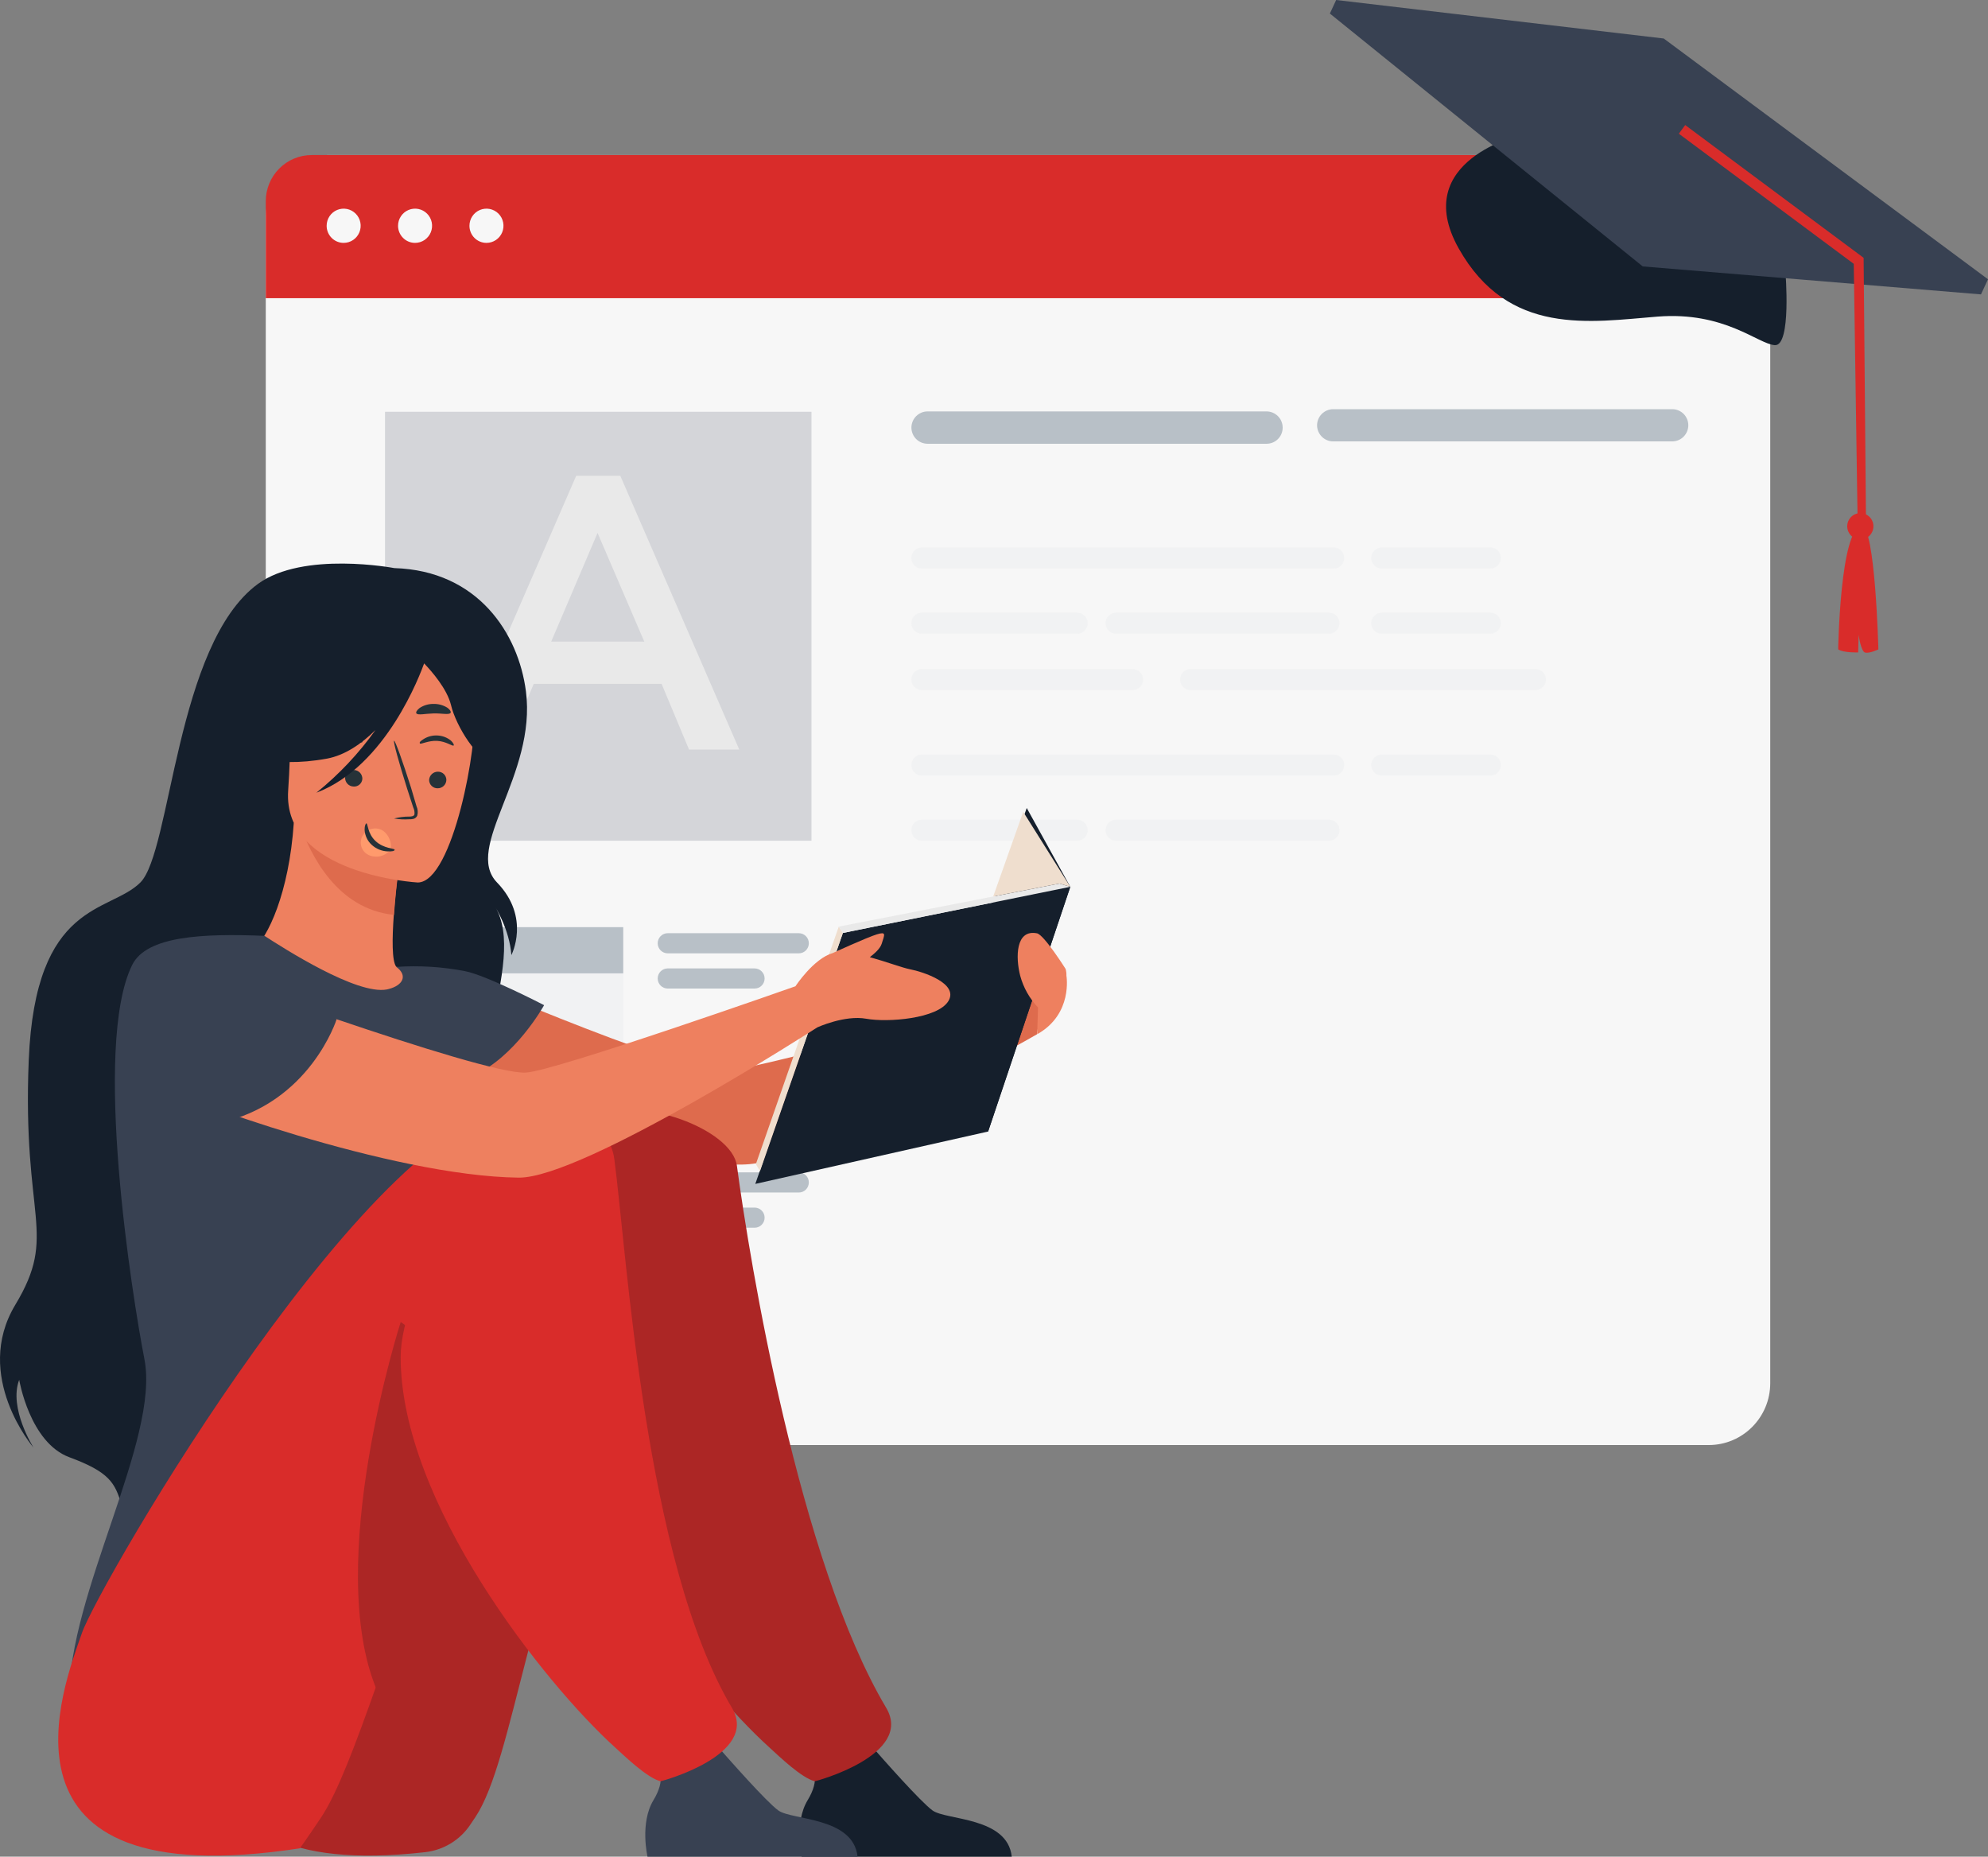 <svg width="257" height="240" viewBox="0 0 257 240" fill="none" xmlns="http://www.w3.org/2000/svg">
<rect x="0" y="0" width="257" height="240" fill="#808080" stroke="none"/>
<path d="M220.898 20.042H42.309C37.918 20.042 34.358 23.622 34.358 28.038V178.792C34.358 183.208 37.918 186.788 42.309 186.788H220.898C225.289 186.788 228.848 183.208 228.848 178.792V28.038C228.848 23.622 225.289 20.042 220.898 20.042Z" fill="#F7F7F7"/>
<path d="M40.295 20.042H222.916C223.696 20.042 224.467 20.196 225.187 20.496C225.907 20.796 226.561 21.236 227.113 21.79C227.664 22.344 228.101 23.002 228.399 23.726C228.697 24.45 228.851 25.227 228.851 26.01V38.543H34.358V26.01C34.358 25.226 34.512 24.45 34.81 23.726C35.109 23.001 35.546 22.343 36.097 21.789C36.649 21.235 37.303 20.795 38.023 20.495C38.744 20.196 39.516 20.042 40.295 20.042Z" fill="#D92C2A"/>
<path d="M42.227 29.183C42.227 28.745 42.356 28.318 42.597 27.954C42.839 27.59 43.183 27.306 43.584 27.139C43.986 26.972 44.429 26.928 44.855 27.013C45.282 27.099 45.674 27.309 45.982 27.619C46.289 27.928 46.499 28.322 46.584 28.752C46.669 29.181 46.625 29.625 46.459 30.03C46.292 30.434 46.01 30.779 45.648 31.023C45.287 31.266 44.861 31.395 44.426 31.395C44.137 31.396 43.851 31.339 43.584 31.228C43.317 31.117 43.075 30.954 42.87 30.748C42.666 30.543 42.504 30.299 42.393 30.03C42.283 29.762 42.226 29.474 42.227 29.183Z" fill="#F7F7F7"/>
<path d="M51.458 29.183C51.458 28.745 51.587 28.318 51.829 27.954C52.071 27.59 52.414 27.306 52.816 27.139C53.218 26.972 53.66 26.928 54.087 27.013C54.514 27.099 54.906 27.309 55.213 27.619C55.521 27.928 55.73 28.322 55.815 28.752C55.9 29.181 55.857 29.625 55.69 30.03C55.524 30.434 55.242 30.779 54.88 31.023C54.518 31.266 54.093 31.395 53.658 31.395C53.369 31.396 53.083 31.339 52.816 31.228C52.548 31.117 52.306 30.954 52.102 30.748C51.897 30.543 51.735 30.299 51.625 30.03C51.514 29.762 51.458 29.474 51.458 29.183Z" fill="#F7F7F7"/>
<path d="M60.688 29.183C60.688 28.745 60.818 28.318 61.059 27.954C61.301 27.59 61.645 27.306 62.046 27.139C62.448 26.972 62.891 26.928 63.317 27.013C63.744 27.099 64.136 27.309 64.444 27.619C64.751 27.928 64.961 28.322 65.046 28.752C65.131 29.181 65.087 29.625 64.921 30.03C64.754 30.434 64.472 30.779 64.11 31.023C63.749 31.266 63.323 31.395 62.888 31.395C62.599 31.396 62.313 31.339 62.046 31.228C61.779 31.117 61.536 30.954 61.332 30.748C61.128 30.543 60.966 30.299 60.855 30.03C60.745 29.762 60.688 29.474 60.688 29.183Z" fill="#F7F7F7"/>
<path d="M104.905 53.226H49.773V108.674H104.905V53.226Z" fill="#D4D5D9"/>
<path d="M163.747 57.359H119.894C119.344 57.355 118.817 57.133 118.429 56.741C118.041 56.348 117.824 55.817 117.824 55.264C117.828 54.713 118.047 54.185 118.435 53.796C118.822 53.406 119.346 53.185 119.894 53.181H163.747C164.296 53.185 164.82 53.405 165.208 53.795C165.595 54.185 165.814 54.712 165.818 55.264C165.82 55.538 165.767 55.81 165.664 56.064C165.561 56.319 165.408 56.55 165.216 56.744C165.024 56.939 164.795 57.094 164.543 57.199C164.291 57.305 164.02 57.359 163.747 57.359Z" fill="#B8C0C7"/>
<path d="M216.188 57.057H172.335C171.787 57.053 171.262 56.832 170.875 56.443C170.488 56.053 170.268 55.526 170.264 54.975C170.268 54.423 170.487 53.896 170.874 53.506C171.262 53.116 171.786 52.896 172.335 52.892H216.188C216.737 52.892 217.264 53.112 217.652 53.502C218.04 53.893 218.258 54.422 218.258 54.975C218.255 55.526 218.036 56.053 217.648 56.443C217.261 56.833 216.736 57.053 216.188 57.057Z" fill="#B8C0C7"/>
<g opacity="0.3">
<path opacity="0.3" d="M172.426 73.491H119.16C118.802 73.491 118.459 73.348 118.205 73.093C117.952 72.839 117.81 72.493 117.81 72.133C117.81 71.772 117.952 71.427 118.205 71.172C118.459 70.917 118.802 70.774 119.16 70.774H172.426C172.785 70.774 173.128 70.917 173.382 71.172C173.635 71.427 173.777 71.772 173.777 72.133C173.777 72.493 173.635 72.839 173.382 73.093C173.128 73.348 172.785 73.491 172.426 73.491Z" fill="#B8C0C7"/>
<path opacity="0.3" d="M192.678 73.491H178.618C178.259 73.491 177.916 73.348 177.662 73.093C177.409 72.839 177.267 72.493 177.267 72.133C177.267 71.772 177.409 71.427 177.662 71.172C177.916 70.917 178.259 70.774 178.618 70.774H192.678C193.036 70.775 193.379 70.918 193.632 71.173C193.884 71.427 194.026 71.773 194.026 72.133C194.026 72.493 193.884 72.838 193.632 73.092C193.379 73.347 193.036 73.491 192.678 73.491Z" fill="#B8C0C7"/>
<path opacity="0.3" d="M139.259 81.914H119.16C118.802 81.914 118.459 81.771 118.205 81.516C117.952 81.261 117.81 80.916 117.81 80.555C117.81 80.195 117.953 79.851 118.206 79.596C118.459 79.342 118.803 79.199 119.16 79.199H139.259C139.617 79.199 139.96 79.342 140.213 79.596C140.466 79.851 140.609 80.195 140.61 80.555C140.61 80.916 140.467 81.261 140.214 81.516C139.961 81.771 139.617 81.914 139.259 81.914Z" fill="#B8C0C7"/>
<path opacity="0.3" d="M171.811 81.914H144.272C144.095 81.914 143.919 81.879 143.755 81.811C143.591 81.742 143.443 81.642 143.317 81.516C143.192 81.39 143.092 81.24 143.024 81.075C142.956 80.91 142.921 80.734 142.921 80.555C142.922 80.195 143.065 79.851 143.318 79.596C143.571 79.342 143.914 79.199 144.272 79.199H171.811C171.988 79.199 172.164 79.234 172.328 79.302C172.492 79.37 172.641 79.47 172.766 79.596C172.892 79.722 172.991 79.871 173.059 80.036C173.127 80.201 173.162 80.377 173.162 80.555C173.162 80.734 173.128 80.911 173.06 81.076C172.992 81.241 172.893 81.391 172.767 81.517C172.642 81.643 172.492 81.743 172.328 81.811C172.164 81.879 171.989 81.915 171.811 81.914Z" fill="#B8C0C7"/>
<path opacity="0.3" d="M192.678 81.914H178.618C178.44 81.915 178.264 81.879 178.1 81.811C177.936 81.743 177.787 81.643 177.662 81.517C177.536 81.391 177.437 81.241 177.369 81.076C177.301 80.911 177.266 80.734 177.267 80.555C177.267 80.377 177.302 80.201 177.37 80.036C177.437 79.871 177.537 79.722 177.662 79.596C177.788 79.47 177.937 79.37 178.101 79.302C178.265 79.234 178.44 79.199 178.618 79.199H192.678C193.036 79.199 193.379 79.342 193.631 79.597C193.884 79.851 194.026 80.196 194.026 80.555C194.027 80.734 193.992 80.91 193.925 81.075C193.857 81.24 193.758 81.39 193.632 81.516C193.507 81.642 193.358 81.742 193.195 81.811C193.031 81.879 192.855 81.914 192.678 81.914Z" fill="#B8C0C7"/>
<path opacity="0.3" d="M146.433 89.197H119.16C118.803 89.197 118.459 89.054 118.206 88.8C117.953 88.546 117.81 88.201 117.81 87.841C117.81 87.48 117.952 87.135 118.205 86.88C118.459 86.625 118.802 86.482 119.16 86.482H146.433C146.791 86.483 147.133 86.626 147.386 86.881C147.639 87.136 147.781 87.481 147.781 87.841C147.781 88.201 147.639 88.545 147.386 88.8C147.133 89.054 146.79 89.197 146.433 89.197Z" fill="#B8C0C7"/>
<path opacity="0.3" d="M198.505 89.197H153.906C153.729 89.197 153.553 89.162 153.389 89.094C153.225 89.026 153.076 88.927 152.951 88.801C152.826 88.675 152.726 88.525 152.658 88.36C152.59 88.196 152.555 88.019 152.555 87.841C152.555 87.48 152.698 87.135 152.951 86.88C153.204 86.625 153.548 86.482 153.906 86.482H198.505C198.682 86.482 198.858 86.517 199.022 86.585C199.186 86.654 199.335 86.754 199.46 86.88C199.586 87.006 199.685 87.156 199.753 87.321C199.821 87.486 199.856 87.662 199.856 87.841C199.855 88.201 199.712 88.546 199.459 88.8C199.206 89.054 198.863 89.197 198.505 89.197Z" fill="#B8C0C7"/>
</g>
<g opacity="0.3">
<path opacity="0.3" d="M172.426 100.251H119.16C118.802 100.251 118.459 100.108 118.205 99.853C117.952 99.598 117.81 99.253 117.81 98.892C117.81 98.532 117.952 98.187 118.205 97.932C118.459 97.677 118.802 97.534 119.16 97.534H172.426C172.785 97.534 173.128 97.677 173.382 97.932C173.635 98.187 173.777 98.532 173.777 98.892C173.777 99.253 173.635 99.598 173.382 99.853C173.128 100.108 172.785 100.251 172.426 100.251Z" fill="#B8C0C7"/>
<path opacity="0.3" d="M192.678 100.251H178.618C178.259 100.251 177.916 100.108 177.662 99.853C177.409 99.598 177.267 99.253 177.267 98.892C177.267 98.532 177.409 98.187 177.662 97.932C177.916 97.677 178.259 97.534 178.618 97.534H192.678C193.036 97.534 193.379 97.678 193.632 97.933C193.884 98.187 194.026 98.533 194.026 98.892C194.026 99.252 193.884 99.598 193.632 99.852C193.379 100.107 193.036 100.251 192.678 100.251Z" fill="#B8C0C7"/>
<path opacity="0.3" d="M139.259 108.674H119.16C118.802 108.674 118.459 108.531 118.205 108.276C117.952 108.021 117.81 107.676 117.81 107.315C117.81 106.955 117.953 106.611 118.206 106.356C118.459 106.102 118.803 105.959 119.16 105.959H139.259C139.617 105.959 139.96 106.102 140.213 106.356C140.466 106.611 140.609 106.955 140.61 107.315C140.61 107.676 140.467 108.021 140.214 108.276C139.961 108.531 139.617 108.674 139.259 108.674Z" fill="#B8C0C7"/>
<path opacity="0.3" d="M171.811 108.674H144.272C143.914 108.674 143.57 108.531 143.317 108.276C143.064 108.021 142.921 107.676 142.921 107.315C142.922 106.955 143.065 106.611 143.318 106.356C143.571 106.102 143.914 105.959 144.272 105.959H171.811C171.988 105.959 172.164 105.994 172.328 106.062C172.492 106.13 172.641 106.23 172.766 106.356C172.892 106.481 172.991 106.631 173.059 106.796C173.127 106.96 173.162 107.137 173.162 107.315C173.162 107.494 173.128 107.671 173.06 107.836C172.992 108.001 172.893 108.151 172.767 108.277C172.642 108.403 172.492 108.503 172.328 108.571C172.164 108.639 171.989 108.674 171.811 108.674Z" fill="#B8C0C7"/>
</g>
<path d="M74.493 61.492H80.186L95.569 96.891H89.076L85.531 88.403H68.999L65.401 96.891H59.11L74.493 61.492ZM83.292 82.94L77.249 68.884L71.255 82.94H83.292Z" fill="#E9E9E9"/>
<path d="M80.57 119.843H49.773V125.821H80.57V119.843Z" fill="#B8C0C7"/>
<path d="M80.57 125.822H49.773V131.8H80.57V125.822Z" fill="#F1F2F3"/>
<path d="M80.57 131.803H49.773V137.782H80.57V131.803Z" fill="#F1F2F3"/>
<path d="M103.269 123.229H86.317C85.974 123.229 85.645 123.092 85.402 122.848C85.16 122.604 85.023 122.273 85.023 121.928C85.023 121.582 85.16 121.251 85.402 121.007C85.645 120.763 85.974 120.626 86.317 120.626H103.269C103.612 120.626 103.941 120.763 104.184 121.007C104.426 121.251 104.563 121.582 104.563 121.928C104.563 122.273 104.426 122.604 104.184 122.848C103.941 123.092 103.612 123.229 103.269 123.229Z" fill="#B8C0C7"/>
<path d="M97.552 127.781H86.317C85.974 127.781 85.645 127.644 85.402 127.4C85.16 127.156 85.023 126.825 85.023 126.48C85.023 126.135 85.16 125.804 85.402 125.56C85.645 125.316 85.974 125.179 86.317 125.179H97.552C97.895 125.179 98.224 125.316 98.467 125.56C98.71 125.804 98.846 126.135 98.846 126.48C98.846 126.825 98.71 127.156 98.467 127.4C98.224 127.644 97.895 127.781 97.552 127.781Z" fill="#B8C0C7"/>
<path d="M80.57 150.759H49.773V162.977H80.57V150.759Z" fill="#D92C2A"/>
<path d="M80.57 159.96H49.773V168.698H80.57V159.96Z" fill="#384152"/>
<path d="M49.773 150.759L60.821 160.093L49.773 168.698V150.759Z" fill="#B8C0C7"/>
<path d="M103.269 154.146H86.317C85.974 154.146 85.645 154.009 85.402 153.765C85.16 153.52 85.023 153.189 85.023 152.844C85.023 152.499 85.16 152.168 85.402 151.924C85.645 151.68 85.974 151.543 86.317 151.543H103.269C103.612 151.543 103.941 151.68 104.184 151.924C104.426 152.168 104.563 152.499 104.563 152.844C104.563 153.189 104.426 153.52 104.184 153.765C103.941 154.009 103.612 154.146 103.269 154.146Z" fill="#B8C0C7"/>
<path d="M97.552 158.698H86.317C85.974 158.698 85.645 158.561 85.402 158.317C85.16 158.073 85.023 157.742 85.023 157.397C85.023 157.051 85.16 156.72 85.402 156.476C85.645 156.232 85.974 156.095 86.317 156.095H97.552C97.895 156.095 98.224 156.232 98.467 156.476C98.71 156.72 98.846 157.051 98.846 157.397C98.846 157.742 98.71 158.073 98.467 158.317C98.224 158.561 97.895 158.698 97.552 158.698Z" fill="#B8C0C7"/>
<path d="M230.812 35.146C230.812 35.146 231.614 44.761 229.438 44.615C227.261 44.47 222.968 40.237 214.28 40.925C205.592 41.612 194.987 43.527 188.568 32.101C182.15 20.674 196.775 17.39 196.775 17.39L230.812 35.146Z" fill="#151F2C"/>
<path d="M212.365 34.438L256.092 38.054L257 36.099L215.08 4.977L172.733 0L171.92 1.752L212.365 34.438Z" fill="#384152"/>
<path d="M242.124 67.559C242.032 67.235 241.846 66.946 241.591 66.728C241.335 66.51 241.021 66.373 240.688 66.335C240.355 66.296 240.018 66.358 239.72 66.512C239.421 66.666 239.175 66.906 239.013 67.2C238.85 67.495 238.778 67.832 238.805 68.168C238.832 68.504 238.958 68.824 239.167 69.088C239.375 69.352 239.657 69.548 239.976 69.651C240.295 69.755 240.637 69.76 240.96 69.668C241.392 69.543 241.757 69.251 241.975 68.856C242.194 68.46 242.247 67.994 242.124 67.559Z" fill="#D92C2A"/>
<path d="M240.664 68.031C242.419 67.895 242.83 83.944 242.83 83.944C242.83 83.944 241.686 84.486 241.125 84.358C240.563 84.231 240.273 82.062 240.273 82.062L240.219 84.335C240.219 84.335 238.296 84.402 237.631 83.931C237.631 83.931 237.89 68.249 240.664 68.031Z" fill="#D92C2A"/>
<path d="M241.237 68.392L240.921 33.327L240.694 33.158L217.855 16.164L217.034 17.283L239.645 34.105L240.158 68.332L241.237 68.392Z" fill="#D92C2A"/>
<path d="M55.769 124.726C55.769 124.726 87.68 138.658 93.471 138.418C99.262 138.179 134.959 127.534 134.959 127.534L134.051 133.695C134.051 133.695 106.503 149.581 96.874 150.482C87.393 151.353 54.97 141.949 51.84 139.959C48.71 137.97 46.67 126.764 55.769 124.726Z" fill="#DE6B4D"/>
<path d="M50.972 73.433C50.972 73.433 39.199 71.191 33.338 75.483C22.715 83.263 22.147 110.081 18.144 114.073C14.142 118.065 4.565 116.363 3.715 137.034C2.864 157.705 7.535 159.433 1.978 168.662C-3.578 177.892 4.335 187.122 4.335 187.122C4.335 187.122 1.088 182.028 2.482 178.354C2.482 178.354 3.832 186.469 8.972 188.367C14.111 190.265 14.871 191.667 15.692 194.462C15.692 194.462 59.537 171.928 59.589 155.946C59.641 139.964 68.219 124.13 64.004 117.199C64.004 117.199 65.879 120.159 66.109 123.455C66.109 123.455 68.64 118.596 64.255 114.073C59.871 109.55 69.4 100.194 67.989 89.353C67.029 81.922 61.82 73.759 50.972 73.433Z" fill="#151F2C"/>
<path d="M59.646 139.955C56.395 142.154 52.754 143.709 48.919 144.535C32.38 148.366 26.042 134.348 23.663 124.726C25.39 123.76 27.299 123.167 29.267 122.985C30.461 122.841 31.72 122.75 32.74 122.698C34.598 121.27 37.368 115.431 37.98 106.367L38.757 106.576L51.78 110.155C51.78 110.155 51.181 114.308 50.912 118.235C50.686 121.309 50.652 124.247 51.229 124.966C52.249 125.188 52.857 125.331 52.857 125.331C55.581 129.977 57.855 134.874 59.646 139.955Z" fill="#EE805F"/>
<path d="M51.805 110.177C51.805 110.177 51.206 114.326 50.937 118.257C43.557 117.517 40.127 110.464 38.782 106.598L51.805 110.177Z" fill="#DE6B4D"/>
<path d="M54.01 114.073C54.01 114.073 36.485 113.107 37.254 102.17C38.022 91.234 36.281 83.742 47.503 83.885C58.724 84.029 60.604 88.37 61.234 92.083C61.863 95.797 58.59 114.047 54.01 114.073Z" fill="#EE805F"/>
<path d="M46.647 108.669C46.715 108.227 46.941 107.825 47.284 107.54C47.596 107.27 47.987 107.111 48.397 107.087C48.808 107.063 49.215 107.174 49.556 107.405C49.91 107.678 50.185 108.042 50.353 108.457C50.521 108.873 50.576 109.325 50.512 109.769C50.323 110.035 50.079 110.258 49.797 110.422C49.515 110.586 49.201 110.688 48.877 110.72C48.775 110.728 48.674 110.728 48.572 110.72C48.047 110.731 47.539 110.535 47.156 110.174C46.964 109.977 46.819 109.74 46.73 109.48C46.642 109.219 46.613 108.942 46.647 108.669Z" fill="#FF9A6C"/>
<path d="M57.705 100.823C57.694 101.115 57.569 101.391 57.357 101.592C57.145 101.792 56.863 101.901 56.572 101.895C56.429 101.898 56.288 101.873 56.155 101.82C56.023 101.767 55.902 101.689 55.8 101.589C55.698 101.49 55.616 101.371 55.56 101.239C55.505 101.107 55.475 100.966 55.474 100.823C55.489 100.531 55.616 100.256 55.829 100.057C56.041 99.857 56.323 99.747 56.614 99.751C56.757 99.748 56.898 99.774 57.03 99.827C57.162 99.879 57.282 99.958 57.384 100.058C57.486 100.157 57.566 100.276 57.621 100.408C57.676 100.539 57.705 100.681 57.705 100.823Z" fill="#263238"/>
<path d="M58.647 96.365C58.505 96.499 57.691 95.832 56.523 95.768C55.355 95.704 54.399 96.258 54.286 96.102C54.172 95.946 54.385 95.775 54.781 95.52C55.32 95.188 55.949 95.031 56.58 95.072C57.203 95.103 57.8 95.332 58.286 95.725C58.611 96.031 58.725 96.301 58.647 96.365Z" fill="#263238"/>
<path d="M50.943 105.8C51.586 105.631 52.247 105.547 52.911 105.552C53.216 105.552 53.513 105.495 53.577 105.282C53.615 104.968 53.561 104.65 53.421 104.366C53.173 103.606 52.911 102.811 52.642 101.973C51.566 98.58 50.802 95.789 50.943 95.747C51.085 95.704 52.062 98.424 53.138 101.824L53.846 104.224C54.02 104.605 54.053 105.035 53.938 105.438C53.889 105.544 53.816 105.637 53.725 105.709C53.634 105.782 53.528 105.833 53.414 105.857C53.242 105.894 53.066 105.908 52.89 105.9C52.239 105.944 51.586 105.91 50.943 105.8Z" fill="#263238"/>
<path d="M47.37 106.432C47.561 106.432 47.497 107.739 48.559 108.725C49.621 109.712 51.016 109.648 51.016 109.833C51.016 110.018 50.69 110.067 50.109 110.053C49.344 110.023 48.614 109.721 48.049 109.201C47.509 108.705 47.182 108.018 47.136 107.284C47.122 106.737 47.278 106.425 47.37 106.432Z" fill="#263238"/>
<path d="M58.243 92.154C58.023 92.431 57.117 92.19 56.041 92.218C54.965 92.247 54.059 92.481 53.832 92.218C53.733 92.083 53.868 91.806 54.257 91.508C54.783 91.165 55.399 90.985 56.027 90.99C56.655 90.973 57.274 91.138 57.811 91.466C58.2 91.735 58.335 92.012 58.243 92.154Z" fill="#263238"/>
<path d="M44.614 100.525C44.608 100.817 44.716 101.099 44.914 101.312C45.113 101.526 45.386 101.653 45.676 101.668C45.818 101.682 45.961 101.667 46.097 101.624C46.232 101.582 46.358 101.513 46.467 101.421C46.576 101.329 46.665 101.216 46.73 101.089C46.795 100.962 46.834 100.824 46.844 100.681C46.85 100.39 46.744 100.108 46.548 99.894C46.351 99.679 46.079 99.549 45.79 99.531C45.647 99.517 45.503 99.532 45.367 99.575C45.23 99.618 45.103 99.688 44.994 99.78C44.884 99.873 44.794 99.987 44.729 100.114C44.664 100.242 44.625 100.382 44.614 100.525Z" fill="#263238"/>
<path d="M42.421 95.896C42.556 96.045 43.412 95.434 44.616 95.456C45.819 95.477 46.683 96.102 46.818 95.953C46.952 95.804 46.747 95.626 46.364 95.335C45.853 94.965 45.239 94.764 44.609 94.76C43.984 94.746 43.371 94.933 42.86 95.292C42.485 95.569 42.35 95.832 42.421 95.896Z" fill="#263238"/>
<path d="M43.142 92.048C43.369 92.325 44.303 92.048 45.415 92.048C46.526 92.048 47.475 92.268 47.694 91.984C47.794 91.849 47.645 91.572 47.241 91.274C46.682 90.945 46.042 90.781 45.394 90.798C44.75 90.791 44.118 90.971 43.574 91.317C43.171 91.629 43.036 91.913 43.142 92.048Z" fill="#263238"/>
<path d="M61.146 85.975C58.676 82.492 56.58 83.067 55.364 83.973C46.17 78.013 39.45 85.366 39.45 85.366C38.332 90.092 35.611 94.281 31.753 97.216C31.753 97.216 34.792 99.423 42.293 98.056C44.581 97.621 46.704 96.18 48.544 94.36C46.377 97.398 43.807 100.126 40.904 102.466C49.981 99.023 54.361 87.024 54.83 85.753C55.829 86.794 57.786 89.036 58.303 91.13C58.976 93.977 61.88 98.426 63.56 98.352C63.538 98.352 64.849 91.204 61.146 85.975Z" fill="#151F2C"/>
<path d="M18.67 175.689C17.09 167.578 11.928 135.157 17.09 124.726C18.943 120.978 26.206 120.643 34.193 120.969C36.676 122.576 46.136 128.653 50.021 127.896L50.238 127.843C52.07 127.382 52.76 126.102 51.232 124.983C54.197 124.783 57.174 124.966 60.092 125.527C62.866 126.05 70.341 129.929 70.341 129.929C70.341 129.929 66.578 136.751 61.026 139.106C61.968 147.574 60.565 151.296 51.805 170.887C44.425 187.431 52.804 202.307 52.804 202.307C52.804 202.307 9.223 237.444 8.959 219.556C8.798 206.073 20.693 186.059 18.67 175.689Z" fill="#384152"/>
<path d="M130.796 240H103.638C103.638 240 102.627 235.646 104.407 232.699C105.987 230.087 105.383 228.594 104.211 226.43C105.653 227.058 107.216 227.355 108.787 227.301C110.223 227.137 111.603 226.649 112.824 225.873C113.992 227.209 118.997 232.899 120.56 234.027C122.335 235.303 130.249 234.845 130.796 240Z" fill="#151F2C"/>
<path d="M95.268 150.708C96.904 163.003 103.29 201.806 114.555 220.74C118.184 226.835 105.404 230.265 105.335 230.248C103.598 229.813 100.764 227.057 99.448 225.864C90.306 217.592 71.739 194.196 71.739 175.432C71.739 166.29 71.579 148.81 78.212 144.37C82.297 141.64 94.621 145.832 95.268 150.708Z" fill="#AC2625"/>
<path d="M54.948 239.416C56.119 239.284 57.247 238.901 58.253 238.293C59.259 237.685 60.119 236.866 60.774 235.894C60.988 235.584 61.214 235.249 61.451 234.887C66.408 227.444 68.34 204.636 79.497 180.339C82.214 174.424 91.969 173.361 94.63 166.675C94.63 166.675 101.176 145.004 82.097 144.363C63.018 143.721 31.003 204.666 30.495 211.055C30.026 217.25 17.901 243.561 54.948 239.416Z" fill="#AC2625"/>
<path d="M38.768 238.916C38.768 238.916 39.775 237.526 41.533 234.887C43.621 231.753 45.931 225.58 48.735 217.667C51.678 209.359 55.173 199.156 59.54 188.506C60.89 185.225 62.319 181.902 63.842 178.604C66.56 172.694 74.035 173.507 76.696 166.822C76.696 166.822 87.076 143.64 68.014 143.003C48.952 142.365 12.678 204.994 10.595 211.076C8.298 217.697 -2.828 245.279 38.768 238.916Z" fill="#D92C2A"/>
<path d="M110.862 240H83.708C83.708 240 82.692 235.646 84.472 232.699C86.052 230.087 85.449 228.594 84.277 226.43C85.718 227.058 87.281 227.355 88.852 227.301C90.288 227.137 91.669 226.649 92.889 225.873C94.057 227.209 99.062 232.899 100.625 234.027C102.401 235.303 110.315 234.845 110.862 240Z" fill="#384152"/>
<path d="M48.736 218.511C51.679 210.108 55.174 199.79 59.541 189.02C58.399 180.874 55.942 173.747 51.805 170.874C51.805 170.874 41.769 202.05 48.736 218.511Z" fill="#AC2625"/>
<path d="M79.419 149.838C81.051 162.132 83.356 201.806 94.612 220.74C98.242 226.835 85.462 230.265 85.392 230.248C83.656 229.813 80.821 227.057 79.505 225.864C70.363 217.592 51.796 194.196 51.796 175.432C51.796 166.29 62.502 149.546 69.161 145.101C73.233 142.371 78.767 144.962 79.419 149.838Z" fill="#D92C2A"/>
<path d="M138.362 114.63L132.732 104.443L120.555 138.527L127.74 146.263L138.362 114.63Z" fill="#151F2C"/>
<path d="M108.963 120.595L97.642 153.033L127.738 146.263L138.361 114.63L108.963 120.595Z" fill="#151F2C"/>
<path d="M98.246 151.396L97.717 150.469L108.431 119.776L108.965 120.595L98.246 151.396Z" fill="#EFDECE"/>
<path d="M108.429 119.776L136.959 114.208L138.361 114.63L108.963 120.595L108.429 119.776Z" fill="#E9E9E9"/>
<path d="M138.363 114.63L132.276 104.939L128.396 115.88L136.96 114.208L138.363 114.63Z" fill="#EFDECE"/>
<path d="M117.657 125.292C116.68 125.105 114.579 124.313 112.447 123.725C113.081 123.233 113.784 122.624 113.984 121.984C114.362 120.782 114.614 120.394 113.35 120.778C112.087 121.161 107.664 123.189 107.664 123.189C105.15 123.925 102.832 127.486 102.832 127.486C102.832 127.486 71.719 138.457 67.977 138.645C62.186 138.936 23.642 124.713 23.642 124.713C14.526 126.729 16.588 137.935 19.735 139.925C22.882 141.914 50.6 152.032 67.053 152.223C75.379 152.319 105.662 132.798 105.662 132.798C105.662 132.798 109.2 131.178 111.983 131.683C114.766 132.188 121.212 131.683 122.601 129.402C123.99 127.121 119.302 125.61 117.657 125.292Z" fill="#EE805F"/>
<path d="M43.518 131.749C43.518 131.749 40.072 142.689 28.233 145.179C28.233 145.179 8.698 139.141 18.418 125.784C18.418 125.784 28.034 118.609 43.518 131.749Z" fill="#384152"/>
<path d="M137.863 126.119C137.873 125.826 137.838 125.532 137.759 125.249C137.759 125.249 134.972 120.825 134.061 120.643C131.278 120.094 131.278 123.764 131.89 126.137C132.307 127.67 133.098 129.075 134.191 130.225L134.082 133.686C138.732 131.082 137.863 126.119 137.863 126.119Z" fill="#EE805F"/>
</svg>
